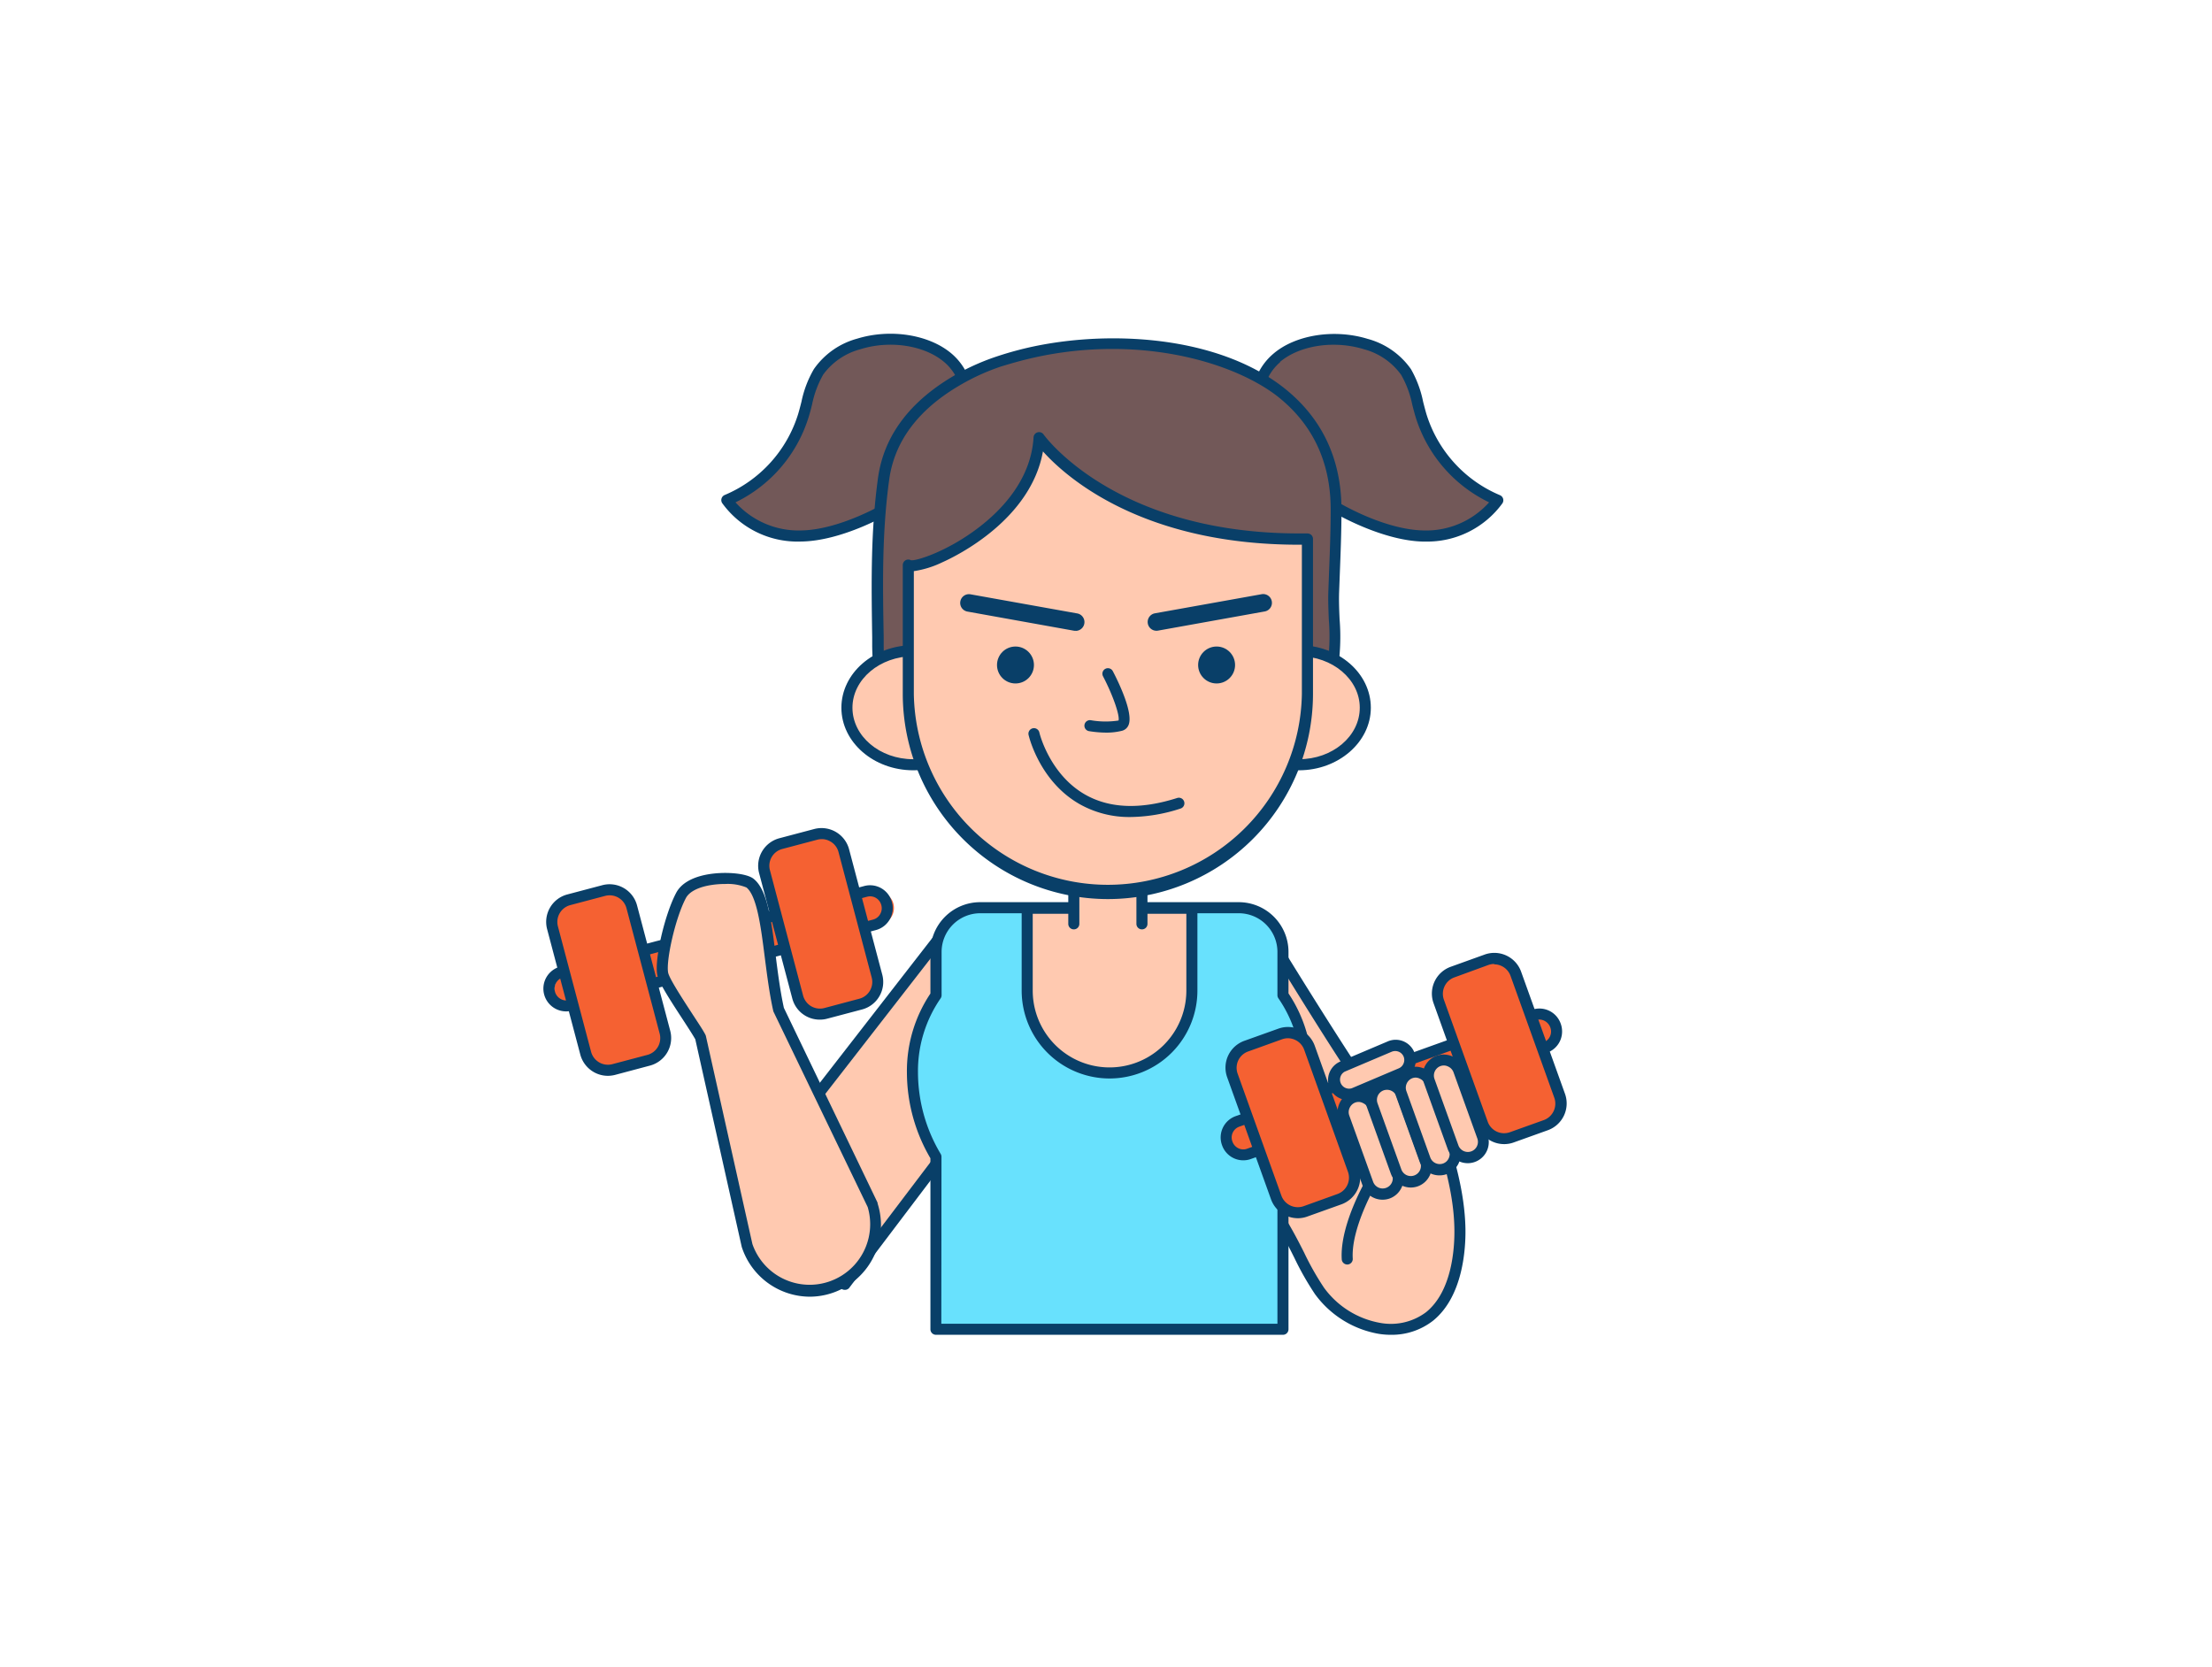 <svg xmlns="http://www.w3.org/2000/svg" viewBox="0 0 400 300" width="406" height="306" class="illustration styles_illustrationTablet__1DWOa"><g id="_378_fitness_outline" data-name="#378_fitness_outline"><path d="M230.38,170.09s20.21,33,21.75,32.75l6.28-1.13a1.47,1.47,0,0,1,1.1.1,1.35,1.35,0,0,1,.43.74c2.07,6.12,4,12.48,4.06,19,.08,5.34-1.09,12.21-5.49,15.78a11.55,11.55,0,0,1-9.07,2.14,17,17,0,0,1-10.84-6.77,81.42,81.42,0,0,1-4.83-8.73c-1.33-2.53-2.81-5-4.35-7.38-1.3-2-3.37-4.19-4-6.5-1.38-4.76-1.8-9.85-3.21-14.63-.92-3.09-2.4-4.31-1.4-7.48C223.3,180,230.38,170.09,230.38,170.09Z" fill="#ffc9b0"></path><path d="M251.5,240.63a13.85,13.85,0,0,1-2.22-.18,18.1,18.1,0,0,1-11.5-7.19,52.94,52.94,0,0,1-3.73-6.57c-.38-.76-.76-1.52-1.16-2.27-1.19-2.25-2.56-4.57-4.31-7.3-.38-.58-.83-1.19-1.3-1.83a16.31,16.31,0,0,1-2.86-4.93c-.69-2.39-1.15-4.89-1.6-7.29a72.48,72.48,0,0,0-1.61-7.33,21.34,21.34,0,0,0-.83-2.22,7.38,7.38,0,0,1-.56-5.85c2.55-8,9.45-17.75,9.75-18.16a1,1,0,0,1,1.66.06c7.07,11.55,18.79,30.1,21.08,32.22l5.92-1.06a2,2,0,0,1,2.66,1.5c1.94,5.74,4,12.44,4.11,19.3.05,3.51-.42,12.16-5.87,16.56A12.13,12.13,0,0,1,251.5,240.63Zm-21.17-68.7c-2,2.9-6.67,10.28-8.6,16.35-.6,1.89-.19,2.86.49,4.46a21.61,21.61,0,0,1,.9,2.43,72.59,72.59,0,0,1,1.67,7.53,70.63,70.63,0,0,0,1.55,7.1,15.22,15.22,0,0,0,2.54,4.3c.48.64,1,1.3,1.38,1.94,1.79,2.78,3.19,5.15,4.4,7.45.4.76.79,1.53,1.18,2.3a50.35,50.35,0,0,0,3.58,6.32,16,16,0,0,0,10.18,6.37,10.61,10.61,0,0,0,8.28-1.94c4.76-3.85,5.17-11.76,5.12-15-.09-6.57-2.12-13.09-4-18.69,0-.05-.05-.15-.08-.22l-.33,0-6.28,1.12C251.48,204,250.12,204.2,230.33,171.93Zm22.15,30h0Z" fill="#093f68"></path><path d="M243.63,227.92a1,1,0,0,1-1-.94c-.39-6.43,4.65-14.86,4.87-15.21a1,1,0,0,1,1.37-.34,1,1,0,0,1,.34,1.37c-.05.08-4.94,8.25-4.59,14.06a1,1,0,0,1-.93,1.06Z" fill="#093f68"></path><path d="M171.42,64c-4-3.42-10.77-4.15-16.12-2.5A13,13,0,0,0,148,66.51c-1.51,2.35-1.89,5.23-2.7,7.91a24.54,24.54,0,0,1-13.85,15.27c2.93,4.35,8.36,6.63,13.59,6.49,6.6-.16,14.93-4.23,20.18-8,5-3.66,9-9.15,9.61-15.35A9.94,9.94,0,0,0,171.42,64Z" fill="#725858"></path><path d="M144.61,97.19a16.81,16.81,0,0,1-14-6.93,1,1,0,0,1,.44-1.49,23.39,23.39,0,0,0,13.28-14.64c.22-.74.41-1.48.6-2.23A19.38,19.38,0,0,1,147.18,66,14,14,0,0,1,155,60.5c6-1.85,13-.75,17.06,2.69h0a10.93,10.93,0,0,1,3.77,9.7c-.53,6-4.18,11.83-10,16.07-5.48,4-14,8.05-20.73,8.22ZM133,90.1a15.35,15.35,0,0,0,12,5.08c6.29-.15,14.38-4.05,19.61-7.84s8.72-9.22,9.2-14.62a8.88,8.88,0,0,0-3.08-8h0c-3.54-3-9.79-4-15.17-2.3A12.16,12.16,0,0,0,148.86,67a18.13,18.13,0,0,0-2,5.35c-.19.78-.39,1.56-.63,2.32A25.48,25.48,0,0,1,133,90.1Z" fill="#093f68"></path><path d="M230.89,64c4-3.42,10.78-4.15,16.12-2.5a13,13,0,0,1,7.28,5.06c1.51,2.35,1.89,5.23,2.71,7.91a24.51,24.51,0,0,0,13.85,15.27c-2.94,4.35-8.36,6.63-13.6,6.49-6.59-.16-14.92-4.23-20.17-8C232,84.49,228,79,227.47,72.8A9.93,9.93,0,0,1,230.89,64Z" fill="#725858"></path><path d="M257.7,97.19h-.47C250.51,97,242,92.93,236.49,89c-5.83-4.23-9.49-10.09-10-16.07a10.93,10.93,0,0,1,3.77-9.7h0c4-3.44,11.06-4.54,17.06-2.69A14,14,0,0,1,255.14,66a19.62,19.62,0,0,1,2.21,5.93c.19.74.38,1.49.6,2.23a23.42,23.42,0,0,0,13.28,14.64,1,1,0,0,1,.58.64,1,1,0,0,1-.13.84A16.81,16.81,0,0,1,257.7,97.19ZM231.54,64.71a8.92,8.92,0,0,0-3.08,8c.49,5.4,3.84,10.73,9.21,14.62S251,95,257.28,95.18a15.3,15.3,0,0,0,12-5.08A25.48,25.48,0,0,1,256,74.71c-.23-.76-.43-1.54-.63-2.32a17.86,17.86,0,0,0-2-5.35,12.13,12.13,0,0,0-6.74-4.63c-5.38-1.66-11.62-.71-15.17,2.3Z" fill="#093f68"></path><polygon points="169.52 169.32 137.26 210.86 152.74 231.5 180 195.56 169.52 169.32" fill="#ffc9b0"></polygon><path d="M152.74,232.5h0a1,1,0,0,1-.8-.4l-15.48-20.64a1,1,0,0,1,0-1.22l32.26-41.53a1,1,0,0,1,1.71.24l10.49,26.24a1,1,0,0,1-.14,1l-27.25,36A1,1,0,0,1,152.74,232.5Zm-14.23-21.63,14.24,19,26.11-34.44-9.63-24.08Z" fill="#093f68"></path><path d="M180.77,64.6a41.37,41.37,0,0,0-7.31,3.21c-7.13,4-12.57,9.9-13.7,18-1.41,10.23-1.17,20-1,30.34.07,4.81.54,6.77,4.58,9.83,3.43,2.6,7.61,4.15,11.68,5.4a117.71,117.71,0,0,0,33.28,5.13c6.11.05,12.32-.39,18.06-2.49,5.93-2.17,13.16-7.16,14.55-13.67.92-4.3.1-9.76.26-14.2.18-4.91.42-9.81.42-14.73,0-28.78-35.72-33.57-57.26-27.9C183.13,63.86,181.94,64.21,180.77,64.6Z" fill="#725858"></path><path d="M209.33,137.53h-1.05a118.16,118.16,0,0,1-33.56-5.18c-3.87-1.18-8.32-2.77-12-5.55-4.44-3.36-4.91-5.7-5-10.62l0-1.69c-.15-9.8-.29-19,1.05-28.8,1.07-7.7,5.84-14,14.19-18.75a41.87,41.87,0,0,1,7.49-3.29c1.15-.38,2.36-.74,3.62-1.07,14.09-3.72,35.08-3.22,47.89,6.65,7,5.43,10.62,12.9,10.62,22.21,0,4-.16,8-.31,11.83l-.11,2.94c-.06,1.55,0,3.21.08,5a39.32,39.32,0,0,1-.36,9.39c-1.52,7.08-9.13,12.18-15.18,14.4S214.37,137.53,209.33,137.53Zm-8.2-75.17a65.1,65.1,0,0,0-16.55,2.15c-1.22.32-2.39.67-3.49,1h0A39.39,39.39,0,0,0,174,68.68c-7.78,4.42-12.22,10.23-13.2,17.28-1.32,9.6-1.18,18.78-1,28.5l0,1.69c.06,4.5.4,6.19,4.19,9.06,3.42,2.59,7.66,4.1,11.36,5.23a116.05,116.05,0,0,0,33,5.09c5,0,11.59-.19,17.71-2.43s12.66-7.06,13.91-12.94a37.5,37.5,0,0,0,.32-8.89c-.07-1.81-.14-3.51-.08-5.13l.11-3c.15-3.85.31-7.84.31-11.75,0-8.65-3.32-15.59-9.84-20.63C224.66,66.13,213.83,62.36,201.13,62.36ZM180.77,64.6h0Z" fill="#093f68"></path><path d="M236.29,193.27A30,30,0,0,1,232,208.45v31.18H169.25V208.44A30,30,0,0,1,165,193.27a24.2,24.2,0,0,1,4.25-14V171.4a8,8,0,0,1,8-8H224a8,8,0,0,1,8,8v7.81A24.21,24.21,0,0,1,236.29,193.27Z" fill="#68e1fd"></path><path d="M232,240.63H169.25a1,1,0,0,1-1-1V208.71A30.73,30.73,0,0,1,164,193.27a25.14,25.14,0,0,1,4.25-14.35V171.4a9,9,0,0,1,9-9H224a9,9,0,0,1,9,9v7.5a25.21,25.21,0,0,1,4.26,14.37A30.9,30.9,0,0,1,233,208.72v30.91A1,1,0,0,1,232,240.63Zm-61.78-2H231V208.45a1,1,0,0,1,.14-.51,28.89,28.89,0,0,0,4.12-14.67,23.1,23.1,0,0,0-4.08-13.48,1,1,0,0,1-.18-.58V171.4a7,7,0,0,0-7-7H177.27a7,7,0,0,0-7,7v7.83a1,1,0,0,1-.19.58A23.11,23.11,0,0,0,166,193.27a28.82,28.82,0,0,0,4.11,14.66,1,1,0,0,1,.14.51Z" fill="#093f68"></path><path d="M185.75,163.5h29.78a0,0,0,0,1,0,0v14.89a14.89,14.89,0,0,1-14.89,14.89h0a14.89,14.89,0,0,1-14.89-14.89V163.5A0,0,0,0,1,185.75,163.5Z" fill="#ffc9b0"></path><path d="M200.64,194.28a15.9,15.9,0,0,1-15.89-15.89V163.5a1,1,0,0,1,1-1h29.78a1,1,0,0,1,1,1v14.89A15.9,15.9,0,0,1,200.64,194.28ZM186.75,164.5v13.89a13.89,13.89,0,0,0,27.78,0V164.5Z" fill="#093f68"></path><polyline points="194.18 166.32 194.18 159.23 206.5 159.23 206.5 166.32" fill="#ffc9b0"></polyline><path d="M206.5,167.32a1,1,0,0,1-1-1v-6.09H195.18v6.09a1,1,0,0,1-2,0v-7.09a1,1,0,0,1,1-1H206.5a1,1,0,0,1,1,1v7.09A1,1,0,0,1,206.5,167.32Z" fill="#093f68"></path><ellipse cx="165.15" cy="127.24" rx="11.96" ry="10.31" fill="#ffc9b0"></ellipse><path d="M165.15,138.55c-7.15,0-13-5.07-13-11.31s5.82-11.31,13-11.31,13,5.08,13,11.31S172.29,138.55,165.15,138.55Zm0-20.62c-6.05,0-11,4.18-11,9.31s4.92,9.31,11,9.31,11-4.17,11-9.31S171.19,117.93,165.15,117.93Z" fill="#093f68"></path><ellipse cx="234.89" cy="127.24" rx="11.96" ry="10.31" fill="#ffc9b0"></ellipse><path d="M234.89,138.55c-7.14,0-13-5.07-13-11.31s5.82-11.31,13-11.31,13,5.08,13,11.31S242,138.55,234.89,138.55Zm0-20.62c-6,0-11,4.18-11,9.31s4.92,9.31,11,9.31,11-4.17,11-9.31S240.94,117.93,234.89,117.93Z" fill="#093f68"></path><path d="M187.89,78.4c-.92,15.91-22,24.32-23.64,23v23.32a36.09,36.09,0,1,0,72.17,0V96.71C201,97.26,187.89,78.4,187.89,78.4Z" fill="#ffc9b0"></path><path d="M200.34,161.84a37.13,37.13,0,0,1-37.09-37.08V101.44a1,1,0,0,1,1.49-.87c1,.14,6.56-1.59,12.16-5.86,4.32-3.28,9.55-8.79,10-16.37a1,1,0,0,1,.72-.9,1,1,0,0,1,1.1.39c.12.18,12.89,17.89,46.2,17.89h1.5a1.07,1.07,0,0,1,.71.28,1,1,0,0,1,.3.72v28.05A37.12,37.12,0,0,1,200.34,161.84Zm-35.09-59.3v22.22a35.09,35.09,0,0,0,70.17,0v-27h-.55c-28.22,0-42-12.1-46.27-16.87-2.22,12.29-15.44,18.82-18.22,20.06A17.84,17.84,0,0,1,165.25,102.54Zm-.37-1.89h0Zm-.18-.09Z" fill="#093f68"></path><circle cx="183.63" cy="119.51" r="3.34" fill="#093f68"></circle><path d="M200.17,131.74a20,20,0,0,1-3.25-.27,1,1,0,0,1-.81-1.15,1,1,0,0,1,1.16-.82,15.47,15.47,0,0,0,5,.05c.24-.92-1-4.54-2.81-8a1,1,0,0,1,.43-1.35,1,1,0,0,1,1.34.42c.92,1.75,3.81,7.61,2.83,9.79a1.74,1.74,0,0,1-1.18,1A11.57,11.57,0,0,1,200.17,131.74Z" fill="#093f68"></path><path d="M194.54,113.32a1.42,1.42,0,0,1-.29,0l-19.31-3.47a1.58,1.58,0,0,1,.56-3.12l19.32,3.46a1.59,1.59,0,0,1-.28,3.15Z" fill="#093f68"></path><circle cx="220" cy="119.51" r="3.34" fill="#093f68"></circle><path d="M209.1,113.32a1.59,1.59,0,0,1-.28-3.15l19.32-3.46a1.58,1.58,0,1,1,.56,3.12l-19.32,3.47A1.32,1.32,0,0,1,209.1,113.32Z" fill="#093f68"></path><rect x="98.32" y="167.63" width="63.07" height="6.23" rx="3.07" transform="matrix(0.97, -0.26, 0.26, 0.97, -39.4, 38.95)" fill="#f56132"></rect><path d="M102.35,182.15a4.12,4.12,0,0,1-1.07-8.09l55-14.58a4.08,4.08,0,0,1,5,2.89,4.1,4.1,0,0,1-2.87,5.07l-55,14.58A4.17,4.17,0,0,1,102.35,182.15Zm55-20.81a2.33,2.33,0,0,0-.53.07l-55,14.58a2.14,2.14,0,0,0-1.26,1,2.14,2.14,0,0,0,2.35,3.13l55-14.58h0a2.06,2.06,0,0,0,1.26-1,2.1,2.1,0,0,0,.21-1.57,2.15,2.15,0,0,0-1-1.35A2.1,2.1,0,0,0,157.36,161.34Z" fill="#093f68"></path><rect x="102.68" y="160.6" width="14.83" height="31.75" rx="4.15" transform="translate(-41.52 34.08) rotate(-14.84)" fill="#f56132"></rect><path d="M109.94,193.8a5.17,5.17,0,0,1-5-3.83l-6-22.68a5.13,5.13,0,0,1,3.66-6.29l6.31-1.67a5.14,5.14,0,0,1,6.29,3.66l6,22.67a5.16,5.16,0,0,1-3.66,6.29h0l-6.31,1.68A5.43,5.43,0,0,1,109.94,193.8Zm.3-32.64a3.19,3.19,0,0,0-.8.1l-6.31,1.67a3.15,3.15,0,0,0-2.24,3.85l6,22.68a3.15,3.15,0,0,0,3.85,2.23l6.31-1.67a3.13,3.13,0,0,0,1.92-1.46,3.17,3.17,0,0,0,.32-2.39l-6-22.67A3.15,3.15,0,0,0,110.24,161.16ZM117.32,191h0Z" fill="#093f68"></path><rect x="141.01" y="150.45" width="14.83" height="31.75" rx="4.15" transform="translate(-37.64 43.56) rotate(-14.84)" fill="#f56132"></rect><path d="M148.27,183.64a5.12,5.12,0,0,1-5-3.83l-6-22.67a5.16,5.16,0,0,1,3.66-6.3l6.31-1.67a5.16,5.16,0,0,1,6.3,3.66l6,22.67a5.14,5.14,0,0,1-3.65,6.3l-6.32,1.67A5,5,0,0,1,148.27,183.64Zm.32-32.64a3.3,3.3,0,0,0-.82.11l-6.31,1.67a3.14,3.14,0,0,0-2.23,3.85l6,22.67a3.21,3.21,0,0,0,1.46,1.92,3.17,3.17,0,0,0,2.39.32l6.31-1.68h0a3.14,3.14,0,0,0,2.24-3.84l-6-22.68a3.09,3.09,0,0,0-1.46-1.91A3,3,0,0,0,148.59,151Z" fill="#093f68"></path><path d="M157.84,217.16l-6.48-13.46-10.51-21.86c-2-8.92-1.81-20.16-5.21-22.89-1.49-1.21-10.45-1.6-12.48,2.22s-3.78,11.76-3.33,14.16c.37,1.9,5.34,8.82,6.84,11.5l8.42,37.6a11.94,11.94,0,1,0,22.75-7.27Z" fill="#ffc9b0"></path><path d="M146.47,233.74a13,13,0,0,1-12.34-9l-8.4-37.55c-.52-.91-1.42-2.29-2.37-3.75-2.56-3.92-4.25-6.59-4.51-7.92-.53-2.77,1.36-10.94,3.43-14.82.84-1.59,2.67-2.71,5.31-3.25,3.25-.66,7.39-.32,8.68.72,2.53,2,3.23,7.54,4,13.91.4,3.16.82,6.42,1.48,9.43l16.94,35.22a.69.69,0,0,1,0,.13,12.93,12.93,0,0,1-12.32,16.88Zm-15.34-74.63a15.86,15.86,0,0,0-3.14.3c-2,.41-3.4,1.2-3.95,2.23-1.94,3.64-3.63,11.39-3.22,13.5.2,1.05,2.61,4.75,4.21,7.21,1,1.56,2,3,2.52,4a1.08,1.08,0,0,1,.1.27l8.41,37.6a10.95,10.95,0,0,0,20.85-6.68l-17-35.26a.9.9,0,0,1-.08-.21c-.7-3.13-1.12-6.49-1.54-9.73-.69-5.44-1.41-11.07-3.31-12.6A9,9,0,0,0,131.13,159.11Z" fill="#093f68"></path><path d="M204.47,147a18.26,18.26,0,0,1-9.24-2.33c-7.23-4.12-9.15-12.17-9.23-12.51a1,1,0,0,1,1.95-.45c0,.08,1.82,7.56,8.29,11.24,4.42,2.51,10,2.72,16.63.61a1,1,0,0,1,1.26.65,1,1,0,0,1-.65,1.26A29.92,29.92,0,0,1,204.47,147Z" fill="#093f68"></path><rect x="220.07" y="192.24" width="63.07" height="6.23" rx="3.07" transform="translate(554.41 294.23) rotate(160.26)" fill="#f56132"></rect><path d="M224.82,209.08a4.07,4.07,0,0,1-3.82-2.69,4.09,4.09,0,0,1,2.42-5.29L277,181.87a4.08,4.08,0,0,1,5.21,2.45,4.12,4.12,0,0,1-.12,3.2,4.06,4.06,0,0,1-2.31,2.09L226.2,208.84h0A4.09,4.09,0,0,1,224.82,209.08Zm1-1.18h0Zm52.52-24.28a2.11,2.11,0,0,0-.7.13L224.09,203a2.07,2.07,0,0,0-1.24,2.65,2.1,2.1,0,0,0,1.09,1.25,2,2,0,0,0,1.58.08l53.59-19.23a2.08,2.08,0,0,0,1.25-2.65,2.16,2.16,0,0,0-1.1-1.26A2.09,2.09,0,0,0,278.38,183.62Z" fill="#093f68"></path><rect x="263.71" y="172.98" width="14.83" height="31.75" rx="4.15" transform="translate(590.1 275.02) rotate(160.26)" fill="#f56132"></rect><path d="M272,206.15a5.16,5.16,0,0,1-4.85-3.41l-7.92-22.08a5.15,5.15,0,0,1,3.11-6.58l6.14-2.21a5.15,5.15,0,0,1,6.59,3.11L283,197.05a5.15,5.15,0,0,1-3.11,6.59l-6.14,2.2h0A5.07,5.07,0,0,1,272,206.15Zm1.4-1.25h0Zm-3.18-31.33a3.19,3.19,0,0,0-1.06.18L263,176a3.12,3.12,0,0,0-1.78,1.62,3.15,3.15,0,0,0-.12,2.41l7.93,22.07a3.14,3.14,0,0,0,4,1.9l6.15-2.2a3.17,3.17,0,0,0,1.9-4l-7.93-22.08a3.15,3.15,0,0,0-3-2.08Z" fill="#093f68"></path><rect x="226.38" y="186.38" width="14.83" height="31.75" rx="4.15" transform="translate(522.17 313.64) rotate(160.26)" fill="#f56132"></rect><path d="M234.68,219.55a5.18,5.18,0,0,1-4.84-3.42l-7.93-22.07a5.15,5.15,0,0,1,3.11-6.59l6.15-2.2a5.15,5.15,0,0,1,6.58,3.1l7.92,22.08a5.16,5.16,0,0,1-3.1,6.59l-6.15,2.2A5,5,0,0,1,234.68,219.55ZM232.91,187a3.31,3.31,0,0,0-1.07.19l-6.14,2.21a3.13,3.13,0,0,0-1.9,4l7.92,22.08a3.16,3.16,0,0,0,4,1.9h0l6.14-2.21a3.14,3.14,0,0,0,1.9-4l-7.92-22.08a3.12,3.12,0,0,0-1.62-1.78A3.17,3.17,0,0,0,232.91,187Z" fill="#093f68"></path><rect x="245.01" y="197.15" width="5.64" height="18.43" rx="2.82" transform="translate(-55.14 95.85) rotate(-19.74)" fill="#ffc9b0"></rect><path d="M250,216.2a3.81,3.81,0,0,1-3.59-2.53l-4.32-12a3.84,3.84,0,0,1,.14-2.92,3.79,3.79,0,0,1,2.17-2,3.81,3.81,0,0,1,4.88,2.31l4.32,12a3.75,3.75,0,0,1-.14,2.92,3.81,3.81,0,0,1-2.16,2A3.86,3.86,0,0,1,250,216.2Zm-4.31-17.68a1.88,1.88,0,0,0-.62.11,1.83,1.83,0,0,0-1,.94A1.81,1.81,0,0,0,244,201l4.32,12a1.86,1.86,0,0,0,.94,1,1.83,1.83,0,0,0,2.42-.87,1.81,1.81,0,0,0,.07-1.39l-4.32-12a1.8,1.8,0,0,0-.94-1A1.74,1.74,0,0,0,245.67,198.52Z" fill="#093f68"></path><rect x="250.16" y="194.95" width="5.64" height="18.43" rx="2.82" transform="translate(-54.1 97.46) rotate(-19.74)" fill="#ffc9b0"></rect><path d="M255.13,214a3.9,3.9,0,0,1-1.63-.36,3.8,3.8,0,0,1-2-2.17l-4.32-12a3.82,3.82,0,1,1,7.19-2.58l4.32,12a3.83,3.83,0,0,1-2.3,4.89A3.9,3.9,0,0,1,255.13,214Zm-4.31-17.67a1.87,1.87,0,0,0-.62.1,1.83,1.83,0,0,0-1.1,2.33l4.32,12a1.86,1.86,0,0,0,.94,1,1.83,1.83,0,0,0,2.49-2.26l-4.32-12a1.8,1.8,0,0,0-.94-1A1.73,1.73,0,0,0,250.82,196.33Z" fill="#093f68"></path><rect x="255.3" y="192.75" width="5.64" height="18.43" rx="2.82" transform="translate(-53.05 99.07) rotate(-19.74)" fill="#ffc9b0"></rect><path d="M260.29,211.8a3.82,3.82,0,0,1-3.6-2.53l-4.32-12a3.83,3.83,0,0,1,2.3-4.89,3.84,3.84,0,0,1,2.92.14,3.79,3.79,0,0,1,2,2.17l4.32,12a3.82,3.82,0,0,1-2.31,4.89h0A3.83,3.83,0,0,1,260.29,211.8Zm.95-1.16h0ZM256,194.12a1.87,1.87,0,0,0-.61.11,1.83,1.83,0,0,0-1,.94,1.81,1.81,0,0,0-.07,1.39l4.32,12a1.82,1.82,0,0,0,2.33,1.09h0a1.78,1.78,0,0,0,1-.93,1.81,1.81,0,0,0,.07-1.39l-4.32-12a1.83,1.83,0,0,0-.94-1A1.78,1.78,0,0,0,256,194.12Z" fill="#093f68"></path><rect x="260.45" y="190.55" width="5.64" height="18.43" rx="2.82" transform="translate(-52.01 100.68) rotate(-19.74)" fill="#ffc9b0"></rect><path d="M265.43,209.6a3.87,3.87,0,0,1-1.63-.36,3.8,3.8,0,0,1-2-2.17l-4.32-12a3.83,3.83,0,0,1,2.3-4.89,3.82,3.82,0,0,1,4.89,2.31l4.32,12a3.81,3.81,0,0,1-3.6,5.11Zm-4.32-17.67a1.86,1.86,0,0,0-.61.1,1.83,1.83,0,0,0-1.1,2.33l4.32,12a1.82,1.82,0,0,0,3.43-1.23l-4.32-12a1.83,1.83,0,0,0-.94-1A1.77,1.77,0,0,0,261.11,191.93Z" fill="#093f68"></path><rect x="240.8" y="190.12" width="14.5" height="5.28" rx="2.64" transform="translate(-55.54 112.01) rotate(-22.96)" fill="#ffc9b0"></rect><path d="M243.8,198.2a3.58,3.58,0,0,1-1.36-.27,3.63,3.63,0,0,1-.06-6.72l8.49-3.6a3.64,3.64,0,1,1,2.84,6.7h0l-8.49,3.6A3.68,3.68,0,0,1,243.8,198.2Zm8.49-8.88a1.63,1.63,0,0,0-.64.13l-8.49,3.6a1.64,1.64,0,0,0,1.28,3l8.49-3.6a1.6,1.6,0,0,0,.88-.89,1.62,1.62,0,0,0,0-1.26A1.64,1.64,0,0,0,252.29,189.32Zm1,4.07h0Z" fill="#093f68"></path></g></svg>